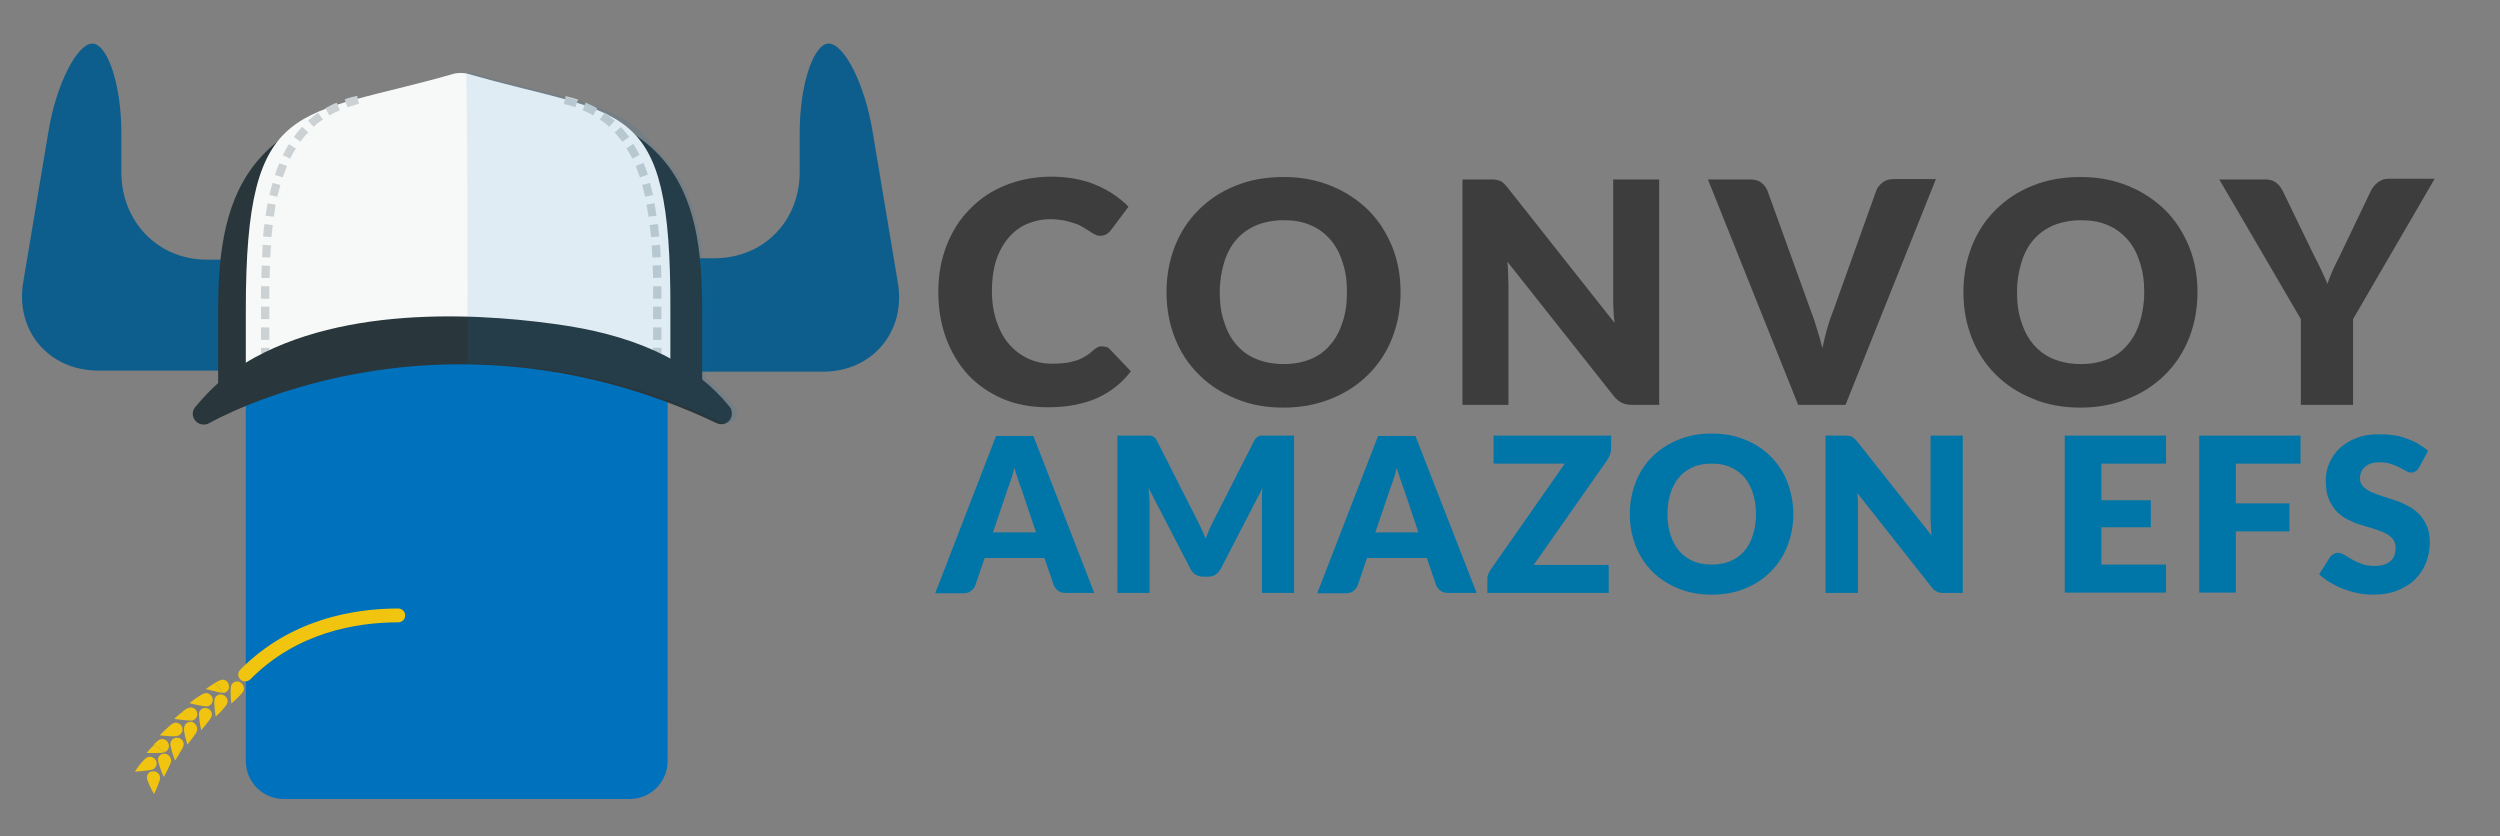 <?xml version="1.0" encoding="utf-8"?>
<!-- Generator: Adobe Illustrator 19.2.1, SVG Export Plug-In . SVG Version: 6.00 Build 0)  -->
<svg version="1.1" id="Layer_1" xmlns="http://www.w3.org/2000/svg" xmlns:xlink="http://www.w3.org/1999/xlink" x="0px" y="0px"
	 viewBox="0 0 723.1 241.9" style="enable-background:new 0 0 723.1 241.9;" xml:space="preserve">
<rect x="0" y="0" width="723.1" height="241.9" fill="#808080" stroke="none"/>
<style type="text/css">
	.st0{fill:#3D3D3D;}
	.st1{fill:#0D5E8C;}
	.st2{fill:#0071BC;}
	.st3{fill:#29373C;}
	.st4{fill:#F7F9F9;}
	.st5{fill:#CCD1D3;}
	.st6{opacity:0.1;fill:#0071BC;enable-background:new    ;}
	.st7{fill:#F1C40F;}
	.st8{fill:#0075A8;}
</style>
<path class="st0" d="M319,100.2c0.4,0,0.7,0.1,1.1,0.2s0.7,0.4,1,0.7l6,6.3c-2.6,3.4-5.9,6-9.9,7.8c-4,1.7-8.6,2.6-14,2.6
	c-5,0-9.4-0.8-13.3-2.5s-7.2-4-10-7c-2.7-3-4.8-6.5-6.3-10.6s-2.2-8.5-2.2-13.3c0-4.9,0.8-9.3,2.4-13.4s3.8-7.6,6.7-10.5
	c2.9-3,6.3-5.3,10.3-6.9c4-1.6,8.4-2.5,13.2-2.5c2.4,0,4.8,0.2,6.9,0.6c2.2,0.4,4.2,1,6.1,1.8s3.6,1.7,5.2,2.8s3,2.2,4.2,3.5
	l-5.1,6.8c-0.3,0.4-0.7,0.8-1.2,1.1c-0.4,0.3-1.1,0.5-1.9,0.5c-0.5,0-1-0.1-1.5-0.4c-0.5-0.2-1-0.5-1.5-0.9
	c-0.5-0.3-1.1-0.7-1.8-1.1c-0.6-0.4-1.4-0.8-2.3-1.1c-0.9-0.3-1.9-0.6-3.1-0.9c-1.2-0.2-2.6-0.4-4.1-0.4c-2.5,0-4.8,0.5-6.9,1.4
	s-3.9,2.3-5.4,4.1c-1.5,1.8-2.7,4-3.5,6.5c-0.8,2.6-1.2,5.5-1.2,8.8s0.5,6.3,1.4,8.9s2.1,4.8,3.7,6.6c1.6,1.8,3.4,3.1,5.5,4.1
	c2.1,0.9,4.3,1.4,6.7,1.4c1.4,0,2.6-0.1,3.8-0.2c1.1-0.1,2.2-0.4,3.2-0.7c1-0.3,1.9-0.7,2.8-1.3c0.9-0.5,1.7-1.2,2.6-2
	c0.4-0.3,0.7-0.5,1.2-0.7S318.5,100.2,319,100.2z"/>
<path class="st0" d="M405.1,84.5c0,4.7-0.8,9.1-2.4,13.2s-3.9,7.6-6.9,10.6s-6.5,5.3-10.7,7s-8.8,2.6-13.8,2.6s-9.7-0.8-13.9-2.6
	c-4.2-1.7-7.7-4-10.7-7s-5.3-6.5-6.9-10.6s-2.4-8.4-2.4-13.2c0-4.7,0.8-9.1,2.4-13.2s3.9-7.6,6.9-10.6s6.5-5.3,10.7-7
	s8.8-2.5,13.9-2.5s9.7,0.9,13.8,2.6c4.2,1.7,7.7,4.1,10.7,7c3,3,5.2,6.5,6.9,10.6C404.3,75.4,405.1,79.8,405.1,84.5z M389.6,84.5
	c0-3.2-0.4-6.1-1.3-8.7c-0.8-2.6-2-4.8-3.6-6.6c-1.6-1.8-3.5-3.2-5.7-4.1c-2.3-1-4.8-1.4-7.7-1.4c-2.9,0-5.5,0.5-7.8,1.4
	c-2.3,1-4.2,2.3-5.8,4.1c-1.6,1.8-2.8,4-3.6,6.6c-0.8,2.6-1.3,5.5-1.3,8.7c0,3.3,0.4,6.2,1.3,8.7c0.8,2.6,2,4.8,3.6,6.6
	c1.6,1.8,3.5,3.2,5.8,4.1s4.9,1.4,7.8,1.4s5.5-0.5,7.7-1.4c2.3-0.9,4.2-2.3,5.7-4.1c1.6-1.8,2.8-4,3.6-6.6
	C389.2,90.7,389.6,87.7,389.6,84.5z"/>
<path class="st0" d="M479.9,51.9v65.2H472c-1.2,0-2.1-0.2-2.9-0.6s-1.6-1-2.3-1.9L436,75.7c0.1,1.2,0.2,2.3,0.2,3.4s0.1,2.1,0.1,3.1
	v34.9H423V51.9h8c0.7,0,1.2,0,1.7,0.1c0.4,0.1,0.9,0.2,1.2,0.3c0.4,0.2,0.7,0.4,1,0.7s0.7,0.7,1.1,1.2l31,39.2
	c-0.1-1.3-0.3-2.5-0.3-3.6c-0.1-1.2-0.1-2.3-0.1-3.3V51.9H479.9z"/>
<path class="st0" d="M559.9,51.9l-26.1,65.2h-13.7L494,51.9h12.2c1.3,0,2.4,0.3,3.2,0.9c0.8,0.6,1.4,1.4,1.8,2.3L523.8,90
	c0.6,1.5,1.2,3.2,1.7,5c0.6,1.8,1.1,3.7,1.6,5.7c0.4-2,0.9-3.9,1.4-5.7c0.5-1.8,1.1-3.5,1.7-5l12.5-34.9c0.3-0.8,0.9-1.6,1.8-2.3
	c0.9-0.7,1.9-1,3.2-1h12.2V51.9z"/>
<path class="st0" d="M635.6,84.5c0,4.7-0.8,9.1-2.4,13.2c-1.6,4.1-3.9,7.6-6.9,10.6s-6.5,5.3-10.7,7s-8.8,2.6-13.8,2.6
	s-9.7-0.8-13.9-2.6c-4.2-1.7-7.7-4-10.7-7s-5.3-6.5-6.9-10.6c-1.6-4.1-2.4-8.4-2.4-13.2c0-4.7,0.8-9.1,2.4-13.2
	c1.6-4.1,3.9-7.6,6.9-10.6s6.5-5.3,10.7-7s8.8-2.5,13.9-2.5s9.7,0.9,13.8,2.6c4.2,1.7,7.7,4.1,10.7,7c3,3,5.2,6.5,6.9,10.6
	C634.8,75.4,635.6,79.8,635.6,84.5z M620.2,84.5c0-3.2-0.4-6.1-1.3-8.7c-0.8-2.6-2-4.8-3.6-6.6c-1.6-1.8-3.5-3.2-5.7-4.1
	c-2.3-1-4.8-1.4-7.7-1.4s-5.5,0.5-7.8,1.4c-2.3,1-4.2,2.3-5.8,4.1c-1.6,1.8-2.8,4-3.6,6.6s-1.3,5.5-1.3,8.7c0,3.3,0.4,6.2,1.3,8.7
	c0.8,2.6,2,4.8,3.6,6.6c1.6,1.8,3.5,3.2,5.8,4.1s4.9,1.4,7.8,1.4c2.9,0,5.5-0.5,7.7-1.4c2.3-0.9,4.2-2.3,5.7-4.1
	c1.6-1.8,2.8-4,3.6-6.6C619.7,90.7,620.2,87.7,620.2,84.5z"/>
<path class="st0" d="M680.6,92.3v24.8h-15.1V92.3l-23.6-40.4h13.3c1.3,0,2.3,0.3,3.1,0.9c0.8,0.6,1.4,1.4,1.9,2.3l9.2,19
	c0.8,1.5,1.5,2.9,2.1,4.2c0.6,1.3,1.2,2.6,1.7,3.8c0.4-1.3,1-2.6,1.5-3.9c0.6-1.3,1.3-2.7,2-4.1l9.1-19c0.2-0.4,0.5-0.8,0.8-1.2
	s0.6-0.7,1.1-1.1c0.4-0.3,0.9-0.6,1.4-0.8s1.1-0.3,1.7-0.3h13.4L680.6,92.3z"/>
<g>
	<g>
		<path class="st1" d="M259.7,81.8l-7.3-43.7c-2.3-14-8.3-25.5-12.7-25.5c-4.3,0-8.4,11.6-8.4,25.8v11.4c0,14.2-10.5,24.9-24.7,24.9
			h-11.4c-0.8,0-1.9,1-4.5,1v31.4c2.6,0,3.7,0.4,4.5,0.4h42.9C252.4,107.5,262.1,95.8,259.7,81.8z"/>
	</g>
	<g>
		<path class="st1" d="M6.7,81.7L14,38.1c2.3-14,8.4-25.5,12.7-25.5s8.4,11.6,8.4,25.8v11.4c0,14.2,10.5,25.3,24.7,25.3h11.4
			c0.8,0,1.9,0.5,2.9,0.6v31.4c-1,0-2.1,0.1-2.9,0.1H28.3C14.1,107.1,4.4,95.7,6.7,81.7z"/>
	</g>
	<path class="st2" d="M193.1,220.1c0,6.1-4.9,11-11,11h-100c-6.1,0-11-4.9-11-11v-165c0-6.1,4.9-11,11-11h100c6.1,0,11,4.9,11,11
		V220.1z"/>
	<g>
		<path class="st3" d="M76.2,106.8c26.2-15.9,64.7-12.8,85.3-9.6c19,3,31.6,9.9,41.6,20.7V89.6c0-34.1-7.3-61.7-70-61.7
			c-61.7,0-70,27.6-70,61.7v28.5C66.1,113.6,71.2,109.8,76.2,106.8z"/>
	</g>
	<path class="st4" d="M135.5,21.4c-1.3-0.4-3.2-0.4-4.5,0c-45.2,13-59.9,5.9-59.9,68.1V110c0-0.5,1.5-1.1,2.3-1.6l-1.1,1.6
		c16.6-12.2,41-14.9,60.7-15.4c19.7,0.5,44.2,3.2,60.7,15.4l-1.6-1.6c0.8,0.5,1.8,1,1.8,1.6V89.6C194.1,27.4,180.7,34.4,135.5,21.4z
		"/>
	<path class="st5" d="M191.3,102.3h-2.4v-1.7h2.4V102.3z M191.3,98.3h-2.4v-3.6h2.4V98.3z M191.3,92.3h-2.4v-3.6h2.4V92.3z
		 M188.9,86.4c0-1.2,0-2.4,0-3.6h2.4c0,1.2,0,2.4,0,3.6H188.9z M188.9,80.4c0-1.2-0.1-2.4-0.1-3.6l2.4-0.1c0,1.2,0.1,2.4,0.1,3.6
		L188.9,80.4z M188.7,74.5c-0.1-1.2-0.1-2.4-0.2-3.5l2.4-0.2c0.1,1.2,0.2,2.4,0.2,3.6L188.7,74.5z M188.3,68.6
		c-0.1-1.2-0.2-2.4-0.4-3.5l2.4-0.3c0.1,1.2,0.3,2.4,0.4,3.6L188.3,68.6z M187.6,62.7c-0.2-1.2-0.4-2.3-0.6-3.5l2.3-0.4
		c0.2,1.2,0.4,2.4,0.6,3.6L187.6,62.7z M186.6,56.9c-0.3-1.2-0.5-2.3-0.9-3.4l2.3-0.6c0.3,1.1,0.6,2.3,0.9,3.5L186.6,56.9z
		 M185.1,51.3c-0.4-1.1-0.8-2.2-1.2-3.3l2.2-0.9c0.5,1.1,0.9,2.2,1.3,3.4L185.1,51.3z M182.9,45.9c-0.5-1.1-1.1-2.1-1.7-3l2-1.3
		c0.6,1,1.2,2.1,1.8,3.2L182.9,45.9z M180,41c-0.7-0.9-1.4-1.8-2.2-2.7l1.8-1.6c0.8,0.9,1.6,1.9,2.4,2.9L180,41z M176.2,36.7
		c-0.8-0.8-1.7-1.5-2.7-2.1l1.4-2c1,0.7,2,1.5,2.9,2.3L176.2,36.7z M171.6,33.4c-1-0.6-2-1.1-3.1-1.5l0.9-2.2c1.2,0.5,2.3,1,3.3,1.6
		L171.6,33.4z M166.4,31c-1.1-0.4-2.2-0.7-3.3-0.9l0.5-2.3c1.2,0.3,2.4,0.6,3.6,1L166.4,31z"/>
	<path class="st5" d="M77.9,102.3h-2.4v-1.7h2.4V102.3z M77.9,98.3h-2.4v-3.6h2.4V98.3z M77.9,92.3h-2.4v-3.6h2.4V92.3z M77.9,86.4
		h-2.4c0-1.2,0-2.4,0-3.6h2.4C77.9,84,77.9,85.2,77.9,86.4z M78,80.4h-2.4c0-1.2,0.1-2.4,0.1-3.6l2.4,0.1C78,78,78,79.2,78,80.4z
		 M78.2,74.5l-2.4-0.1c0.1-1.2,0.1-2.4,0.2-3.6l2.4,0.2C78.3,72.1,78.2,73.3,78.2,74.5z M78.5,68.6l-2.4-0.2
		c0.1-1.2,0.2-2.4,0.4-3.6l2.4,0.3C78.8,66.2,78.6,67.4,78.5,68.6z M79.2,62.7l-2.4-0.3c0.2-1.2,0.4-2.4,0.6-3.6l2.3,0.4
		C79.6,60.4,79.4,61.5,79.2,62.7z M80.2,56.9l-2.3-0.5c0.3-1.2,0.6-2.4,0.9-3.5l2.3,0.6C80.8,54.6,80.5,55.8,80.2,56.9z M81.8,51.3
		l-2.3-0.7c0.4-1.2,0.8-2.3,1.3-3.4L83,48C82.6,49.1,82.2,50.2,81.8,51.3z M83.9,45.9l-2.1-1c0.5-1.1,1.1-2.2,1.8-3.2l2,1.3
		C85,43.8,84.5,44.8,83.9,45.9z M86.9,41L85,39.6c0.7-1,1.5-2,2.4-2.9l1.8,1.6C88.3,39.1,87.6,40,86.9,41z M90.7,36.7l-1.6-1.8
		c0.9-0.8,1.9-1.6,2.9-2.3l1.4,2C92.4,35.2,91.5,35.9,90.7,36.7z M95.3,33.4l-1.2-2.1c1.1-0.6,2.2-1.2,3.3-1.6l0.9,2.2
		C97.3,32.3,96.2,32.8,95.3,33.4z M100.5,31l-0.8-2.3c1.1-0.4,2.3-0.7,3.6-1l0.5,2.3C102.7,30.4,101.5,30.7,100.5,31z"/>
	<path class="st6" d="M81.3,105.7c0,0,111.8,0.3,111.8,111.5V106.6C193.1,106.6,140.8,82.2,81.3,105.7z"/>
	<path class="st7" d="M70.9,197.1c-0.5,0-1-0.2-1.4-0.6c-0.8-0.8-0.8-2,0-2.8c14.4-14.6,32.8-17.7,45.7-17.7c1.1,0,2,0.9,2,2
		s-0.9,2-2,2c-12.1,0-29.4,2.9-42.8,16.5C71.9,196.9,71.4,197.1,70.9,197.1z"/>
	<path class="st3" d="M211,117.6c-9.8-12.1-25.4-19.9-46.6-23.3c-22.5-3.5-64.6-6.8-93.5,10.7c-5.2,3.1-9.9,7.3-14.4,12.7
		c-1,1.2-1,2.8,0,4c0.6,0.7,1.5,1.1,2.4,1.1c0.5,0,1.1-0.1,1.6-0.4c0.2-0.1,16.9-9.7,43.2-14.4c24.3-4.4,61.9-5.4,103.6,14.4
		c1.3,0.6,2.9,0.3,3.8-0.9C211.9,120.3,211.9,118.7,211,117.6z"/>
	<g>
		<g>
			<path class="st7" d="M70.4,199.9c-0.4,0.8-3.1,3.3-3.5,3.6v-0.1c-0.1-0.6-0.4-4.3,0-5.2s1.6-1.4,2.5-0.9
				C70.4,197.9,70.8,199,70.4,199.9z M64.7,200.4c-0.1,0-0.1,0-0.2,0l-2.3-2.9c0.8-0.5,1.6-0.8,1.9-0.9c1.1-0.1,2,0.6,2.1,1.7
				C66.4,199.4,65.7,200.3,64.7,200.4z"/>
		</g>
		<g>
			<path class="st7" d="M60,204.3c1-0.2,1.7-1.2,1.5-2.2s-1.2-1.8-2.2-1.6c-0.5,0.1-1.7,0.8-2.7,1.5s-1.8,1.4-1.8,1.4
				s1.1,0.2,2.2,0.5C58.2,204.1,59.5,204.4,60,204.3z M59.5,199.3c0,0,1.4-1,2.7-1.8l2.3,2.9c-0.6,0-1.9-0.3-3-0.6
				C60.5,199.5,59.5,199.3,59.5,199.3z M61.2,207.2c-0.3,0.9-2.7,3.6-3,4l0,0c-0.2-0.6-0.8-4.1-0.6-5.1c0.3-1,1.3-1.6,2.4-1.2
				C61,205.2,61.5,206.3,61.2,207.2z M65.7,203.5c-0.2,0.5-1,1.4-1.8,2.3c-0.8,0.8-1.5,1.5-1.5,1.5s-0.2-1-0.3-2.2s-0.2-2.5,0-3
				c0.3-1,1.5-1.5,2.4-1.1C65.6,201.4,66.1,202.5,65.7,203.5z M55.6,208.4c-0.1,0-0.1,0-0.2,0l-2.6-2.6c0.7-0.6,1.5-1,1.9-1.1
				c1-0.3,2.1,0.4,2.3,1.4C57.3,207.2,56.6,208.1,55.6,208.4z"/>
		</g>
		<g>
			<path class="st7" d="M51.5,212.8c1-0.4,1.5-1.4,1.2-2.4s-1.4-1.6-2.4-1.3s-4.1,3.6-4.1,3.6s1.1,0.1,2.3,0.2S51,213,51.5,212.8z
				 M50.4,207.9c0,0,1.3-1.2,2.5-2.1l2.6,2.6c-0.6,0.1-1.9-0.1-3-0.2C51.3,208.1,50.4,207.9,50.4,207.9z M53.1,215.6
				c-0.1,0.5-0.6,1.4-1.2,2.3c-0.5,0.9-1.1,1.8-1.2,2h-0.1c-0.2-0.5-1.5-4-1.3-5s1.2-1.7,2.2-1.5C52.6,213.6,53.3,214.6,53.1,215.6z
				 M57,211.3c-0.1,0.5-0.8,1.5-1.5,2.4s-1.3,1.7-1.3,1.7s-0.3-1-0.6-2.2s-0.5-2.4-0.3-3c0.2-1,1.3-1.6,2.3-1.4
				C56.6,209.2,57.2,210.3,57,211.3z M47.7,217.5c0,0-0.1,0-0.2,0l-3-2.2c0.7-0.7,1.3-1.2,1.7-1.4c1-0.4,2.1,0.1,2.5,1.1
				C49.1,216,48.7,217.1,47.7,217.5z"/>
		</g>
		<g>
			<path class="st7" d="M44.3,222.5c0.9-0.5,1.3-1.6,0.8-2.5c-0.5-1-1.6-1.4-2.6-0.9c-0.5,0.2-1.4,1.3-2.2,2.2
				c-0.7,1-1.3,1.9-1.3,1.9s1.1-0.1,2.3-0.2C42.5,222.9,43.8,222.7,44.3,222.5z M42.4,217.8c0,0,0.3-0.3,0.7-0.8s1-1.1,1.5-1.6
				l3,2.2c-0.6,0.2-1.9,0.2-3,0.2C43.4,217.8,42.4,217.8,42.4,217.8z M46.3,225c0,1-1.5,4.2-1.7,4.6h-0.1c-0.3-0.5-2-3.7-2-4.7
				c0-1.1,0.8-1.9,1.9-1.8C45.5,223.1,46.3,224,46.3,225z M49.5,220.2c-0.1,0.5-0.6,1.6-1.1,2.6s-1,1.9-1,1.9s-0.5-0.9-0.9-2.1
				c-0.4-1.1-0.8-2.4-0.8-2.9c0-1.1,1-1.8,2.1-1.7C48.8,218.2,49.6,219.2,49.5,220.2z"/>
		</g>
	</g>
	<path class="st6" d="M212.4,117.5c-2.4-3-5.3-5.8-8.5-8.3V89.5c0-19.1-2.3-36.2-15.5-47.6c-8.4-12.2-24.2-12.9-51-20.6
		c-0.7-0.2-1.6-0.3-2.5-0.3c0.3,18.5,0.4,56.9,0.3,84.2c21.1,0.1,46.4,4.1,73.5,17c1.3,0.6,2.9,0.3,3.8-0.9
		C213.4,120.2,213.3,118.6,212.4,117.5z"/>
</g>
<g>
	<path class="st8" d="M316.5,171.5h-8.2c-0.9,0-1.7-0.2-2.2-0.6c-0.6-0.4-1-1-1.3-1.6l-2.7-7.9h-17.3l-2.7,7.9
		c-0.2,0.6-0.6,1.1-1.2,1.6c-0.6,0.5-1.3,0.7-2.2,0.7h-8.2l17.6-45.5h10.8L316.5,171.5z M299.7,154.1l-4.2-12.5
		c-0.3-0.8-0.6-1.7-1-2.8c-0.4-1.1-0.7-2.2-1.1-3.5c-0.3,1.3-0.6,2.4-1,3.5c-0.4,1.1-0.7,2-1,2.8l-4.2,12.4H299.7z"/>
	<path class="st8" d="M374.3,126v45.5H365v-26.2c0-0.6,0-1.3,0-2c0-0.7,0.1-1.4,0.2-2.2l-12.1,23.4c-0.4,0.7-0.9,1.3-1.5,1.7
		c-0.6,0.4-1.4,0.6-2.2,0.6H348c-0.8,0-1.5-0.2-2.2-0.6c-0.6-0.4-1.1-0.9-1.5-1.7l-12.1-23.4c0.1,0.7,0.1,1.5,0.2,2.2
		c0,0.7,0.1,1.4,0.1,2v26.2h-9.3V126h8.1c0.5,0,0.9,0,1.2,0c0.3,0,0.7,0.1,0.9,0.2c0.3,0.1,0.5,0.3,0.7,0.5c0.2,0.2,0.4,0.5,0.6,0.9
		l11.7,23.1c0.4,0.8,0.8,1.6,1.2,2.5c0.4,0.9,0.8,1.7,1.1,2.6c0.4-0.9,0.7-1.8,1.1-2.7c0.4-0.9,0.8-1.7,1.2-2.5l11.7-23
		c0.2-0.4,0.4-0.7,0.6-0.9c0.2-0.2,0.5-0.4,0.7-0.5c0.3-0.1,0.6-0.2,0.9-0.2c0.3,0,0.7,0,1.2,0H374.3z"/>
	<path class="st8" d="M427.1,171.5h-8.2c-0.9,0-1.7-0.2-2.2-0.6c-0.6-0.4-1-1-1.3-1.6l-2.7-7.9h-17.3l-2.7,7.9
		c-0.2,0.6-0.6,1.1-1.2,1.6c-0.6,0.5-1.3,0.7-2.2,0.7H381l17.6-45.5h10.8L427.1,171.5z M410.3,154.1l-4.2-12.5
		c-0.3-0.8-0.6-1.7-1-2.8c-0.4-1.1-0.7-2.2-1.1-3.5c-0.3,1.3-0.6,2.4-1,3.5c-0.4,1.1-0.7,2-1,2.8l-4.2,12.4H410.3z"/>
	<path class="st8" d="M466,129.8c0,0.5-0.1,1.1-0.3,1.6c-0.2,0.5-0.4,1-0.7,1.5l-21.4,30.5h21.7v8.1h-35.1v-4.1c0-0.5,0.1-1,0.3-1.4
		c0.2-0.5,0.4-0.9,0.7-1.3l21.4-30.6H432V126h34V129.8z"/>
	<path class="st8" d="M518.7,148.7c0,3.3-0.6,6.3-1.7,9.2c-1.1,2.8-2.7,5.3-4.8,7.4c-2.1,2.1-4.5,3.7-7.4,4.9
		c-2.9,1.2-6.1,1.8-9.7,1.8c-3.5,0-6.8-0.6-9.7-1.8c-2.9-1.2-5.4-2.8-7.5-4.9c-2.1-2.1-3.7-4.6-4.8-7.4c-1.1-2.8-1.7-5.9-1.7-9.2
		c0-3.3,0.6-6.3,1.7-9.2c1.1-2.8,2.7-5.3,4.8-7.4c2.1-2.1,4.6-3.7,7.5-4.9c2.9-1.2,6.1-1.8,9.7-1.8c3.5,0,6.8,0.6,9.7,1.8
		c2.9,1.2,5.4,2.8,7.4,4.9c2.1,2.1,3.7,4.5,4.8,7.4C518.1,142.4,518.7,145.5,518.7,148.7z M507.9,148.7c0-2.2-0.3-4.3-0.9-6.1
		c-0.6-1.8-1.4-3.3-2.5-4.6c-1.1-1.2-2.4-2.2-4-2.9c-1.6-0.7-3.4-1-5.4-1c-2,0-3.9,0.3-5.4,1c-1.6,0.7-2.9,1.6-4,2.9
		c-1.1,1.2-1.9,2.8-2.5,4.6c-0.6,1.8-0.9,3.8-0.9,6.1c0,2.3,0.3,4.3,0.9,6.1c0.6,1.8,1.4,3.3,2.5,4.6c1.1,1.2,2.4,2.2,4,2.9
		c1.6,0.7,3.4,1,5.4,1c2,0,3.8-0.3,5.4-1c1.6-0.7,2.9-1.6,4-2.9c1.1-1.2,1.9-2.8,2.5-4.6C507.6,153,507.9,151,507.9,148.7z"/>
	<path class="st8" d="M567.7,126v45.5h-5.5c-0.8,0-1.5-0.1-2-0.4c-0.6-0.3-1.1-0.7-1.6-1.4l-21.4-27.1c0.1,0.8,0.1,1.6,0.2,2.4
		c0,0.8,0,1.5,0,2.1v24.4H528V126h5.6c0.5,0,0.8,0,1.2,0.1c0.3,0,0.6,0.1,0.8,0.2c0.2,0.1,0.5,0.3,0.7,0.5c0.2,0.2,0.5,0.5,0.8,0.8
		l21.6,27.3c-0.1-0.9-0.2-1.7-0.2-2.5s-0.1-1.6-0.1-2.3V126H567.7z"/>
	<path class="st8" d="M607.8,134.1v10.6h14.3v7.8h-14.3v10.8h18.7v8.1h-29.3V126h29.3v8.1H607.8z"/>
	<path class="st8" d="M646.7,134.1v11.5h15.5v8.1h-15.5v17.7h-10.6V126h29.3v8.1H646.7z"/>
	<path class="st8" d="M699.7,135.2c-0.3,0.5-0.6,0.9-1,1.1c-0.3,0.2-0.8,0.4-1.3,0.4c-0.5,0-1-0.2-1.5-0.5c-0.6-0.3-1.2-0.6-1.9-1
		c-0.7-0.4-1.5-0.7-2.4-1c-0.9-0.3-1.9-0.5-3.1-0.5c-2,0-3.4,0.4-4.4,1.3c-1,0.8-1.5,2-1.5,3.4c0,0.9,0.3,1.7,0.9,2.3
		c0.6,0.6,1.3,1.1,2.3,1.6c0.9,0.4,2,0.8,3.2,1.2c1.2,0.4,2.5,0.8,3.7,1.2c1.3,0.4,2.5,1,3.7,1.6c1.2,0.6,2.3,1.4,3.2,2.3
		c0.9,0.9,1.7,2.1,2.3,3.4c0.6,1.3,0.9,3,0.9,4.9c0,2.1-0.4,4.1-1.1,5.9c-0.7,1.8-1.8,3.4-3.2,4.8c-1.4,1.4-3.1,2.4-5.1,3.2
		c-2,0.8-4.3,1.2-6.9,1.2c-1.4,0-2.9-0.1-4.3-0.4c-1.5-0.3-2.9-0.7-4.3-1.2c-1.4-0.5-2.7-1.2-3.9-1.9c-1.2-0.7-2.3-1.5-3.2-2.4
		l3.1-4.9c0.2-0.4,0.6-0.6,1-0.9c0.4-0.2,0.8-0.4,1.3-0.4c0.6,0,1.3,0.2,1.9,0.6c0.6,0.4,1.4,0.8,2.2,1.3s1.7,0.9,2.8,1.3
		c1,0.4,2.3,0.6,3.7,0.6c1.9,0,3.4-0.4,4.5-1.3c1.1-0.8,1.6-2.2,1.6-4c0-1.1-0.3-1.9-0.9-2.6c-0.6-0.7-1.3-1.2-2.3-1.7
		c-0.9-0.4-2-0.8-3.2-1.2c-1.2-0.3-2.4-0.7-3.7-1.1c-1.3-0.4-2.5-0.9-3.7-1.5c-1.2-0.6-2.3-1.4-3.2-2.3c-0.9-1-1.7-2.2-2.3-3.6
		c-0.6-1.4-0.9-3.2-0.9-5.4c0-1.7,0.3-3.4,1-5s1.7-3.1,3-4.3c1.3-1.3,3-2.3,4.9-3c1.9-0.8,4.2-1.1,6.7-1.1c1.4,0,2.8,0.1,4.1,0.3
		c1.3,0.2,2.6,0.5,3.8,1c1.2,0.4,2.3,0.9,3.3,1.5c1,0.6,2,1.3,2.8,2L699.7,135.2z"/>
</g>
</svg>
